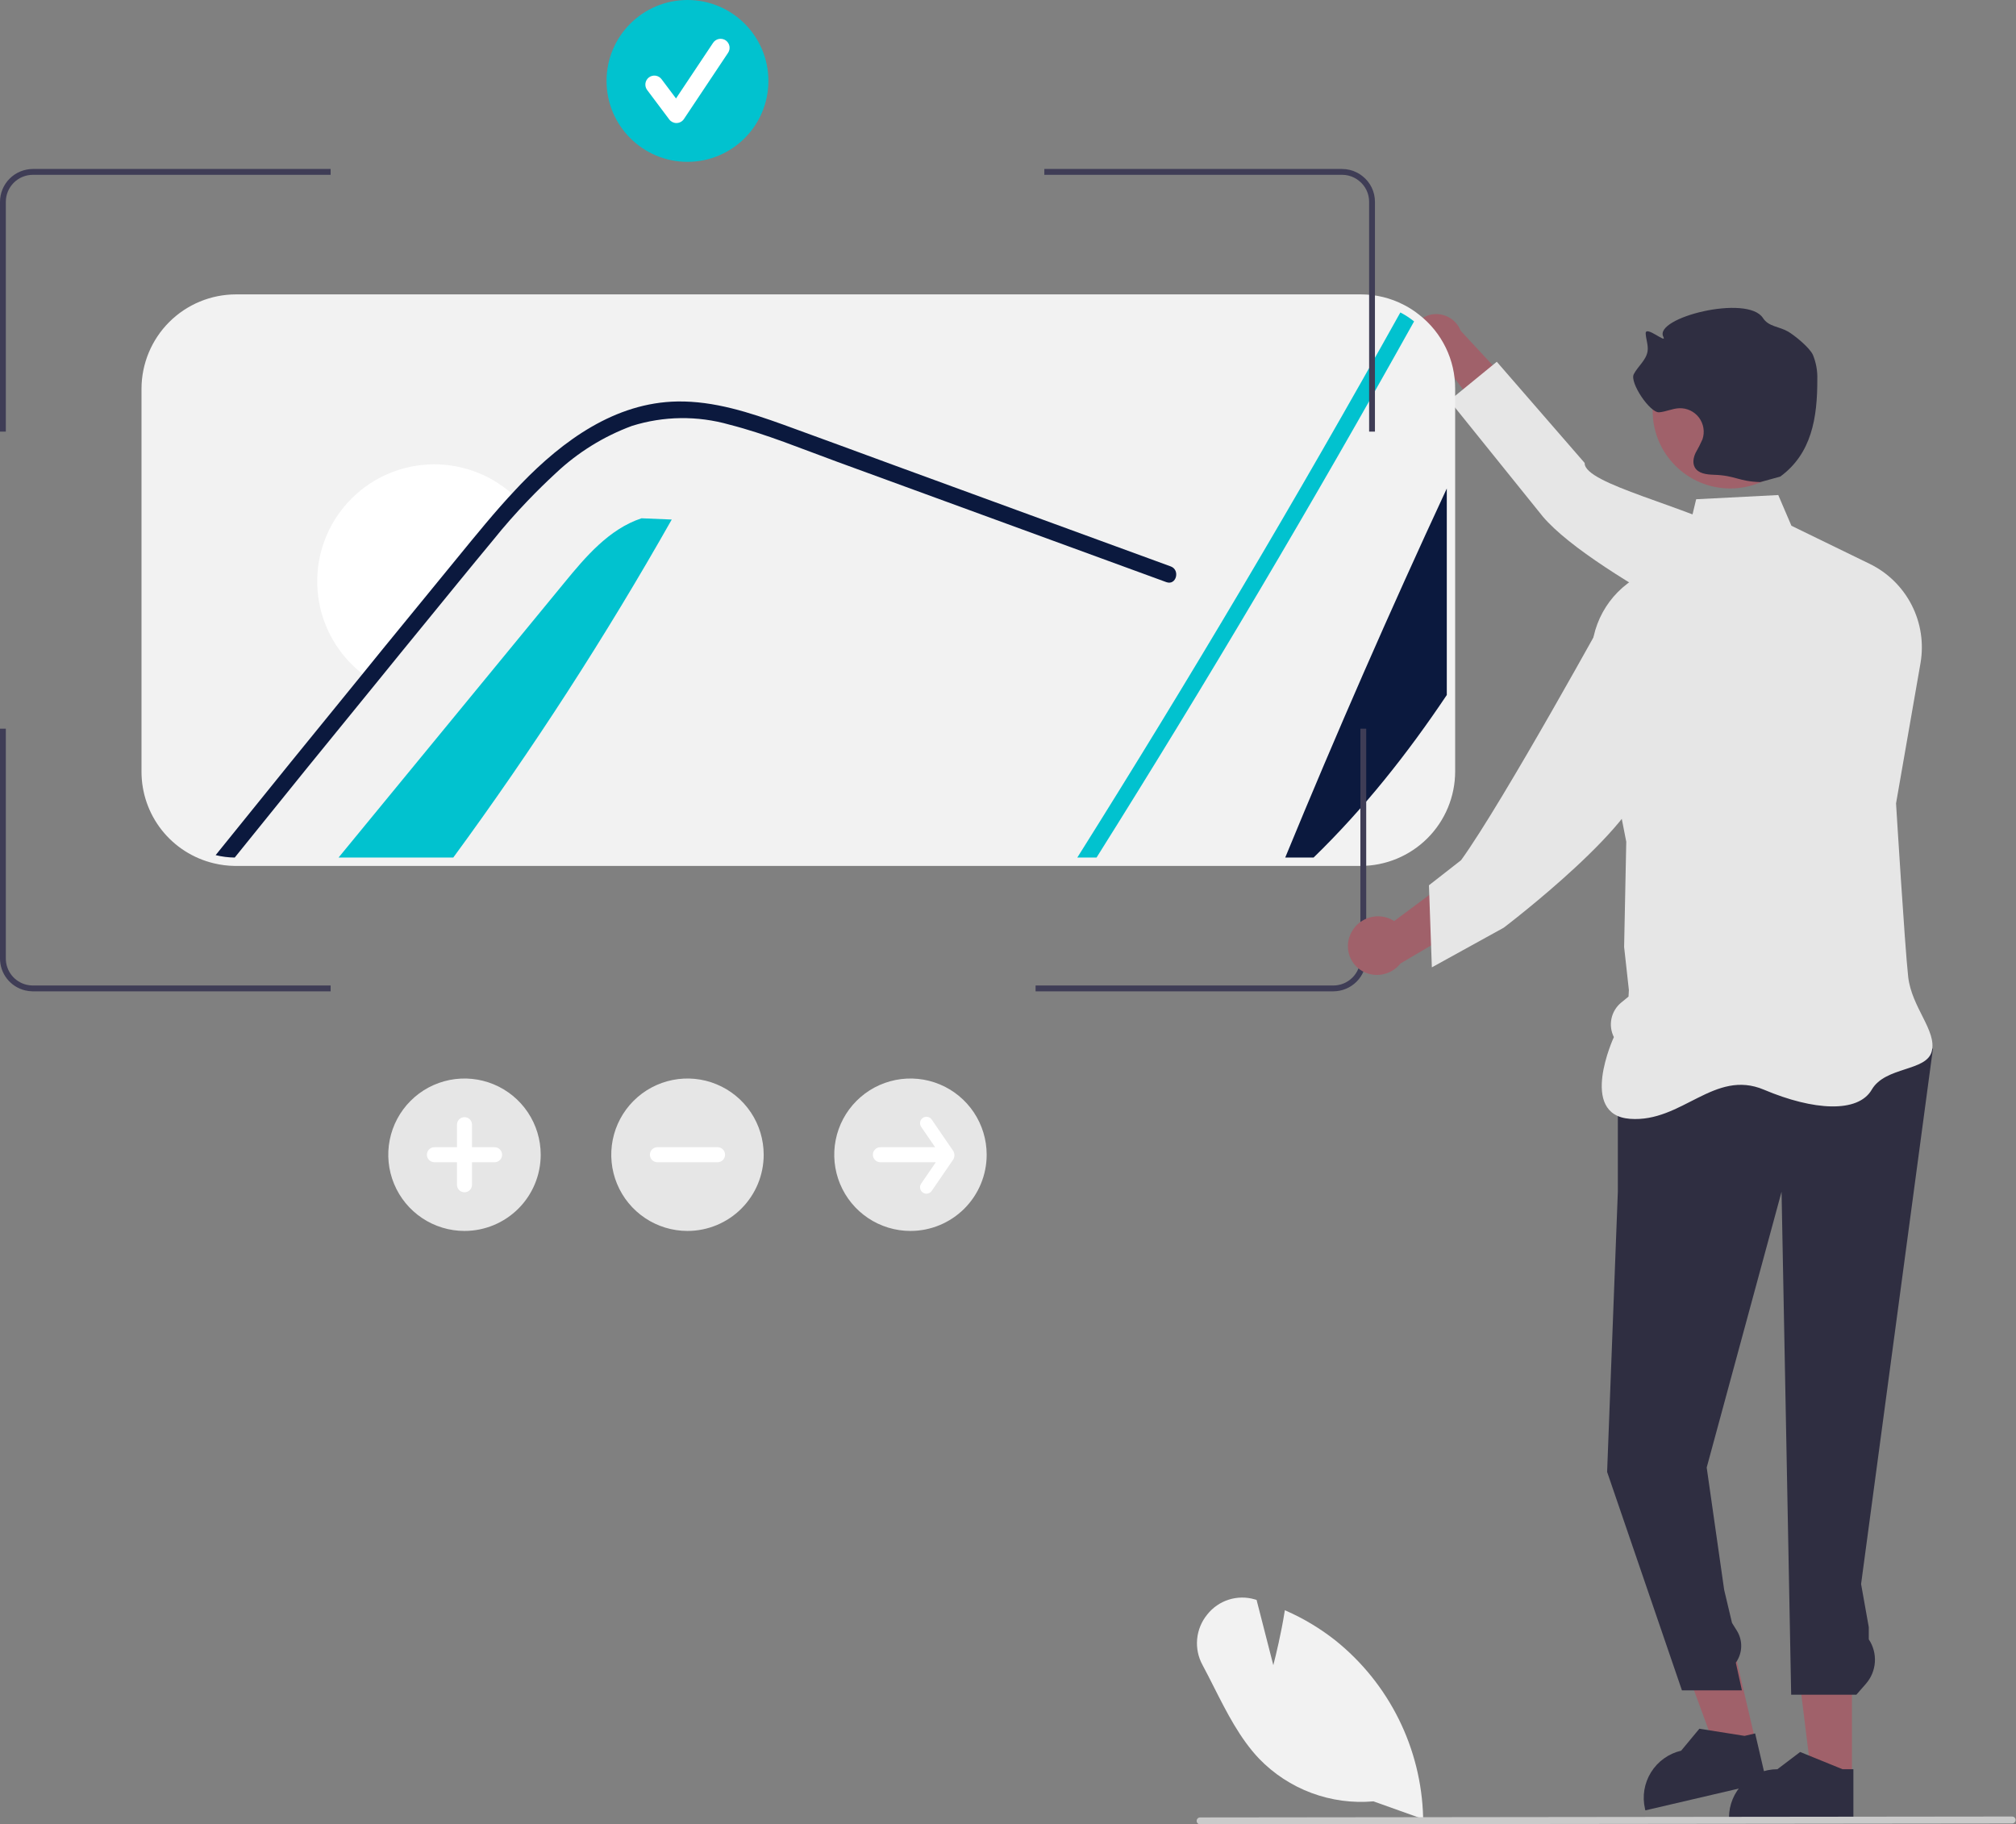 <svg width="221" height="200" viewBox="0 0 221 200" fill="none" xmlns="http://www.w3.org/2000/svg">
<rect x="0" y="0" width="221" height="200" fill="#808080" stroke="none"/>
<g clip-path="url(#clip0_1_204)">
<path d="M154.706 37.626C154.814 38.375 155.21 39.052 155.81 39.513C156.41 39.975 157.166 40.184 157.917 40.096C158.07 40.076 158.221 40.043 158.368 39.998L164.422 48.125L169.627 46.504L160.129 36.267C159.895 35.672 159.471 35.171 158.922 34.842C158.373 34.513 157.73 34.376 157.095 34.45C156.734 34.496 156.385 34.613 156.069 34.794C155.753 34.974 155.476 35.215 155.253 35.503C155.03 35.791 154.866 36.12 154.77 36.471C154.675 36.823 154.649 37.189 154.695 37.551C154.698 37.576 154.702 37.601 154.706 37.626Z" fill="#A0616A"/>
<path d="M197.46 73.924C197.46 73.924 174.852 63.373 169.133 56.633L158.885 43.91L164.082 39.658L173.715 50.753C173.627 53.084 185.012 55.474 191.132 58.872L197.46 73.924Z" fill="#E6E6E6"/>
<path d="M203.018 194.81L198.583 194.81L196.474 177.705L203.019 177.706L203.018 194.81Z" fill="#A0616A"/>
<path d="M203.174 199.436L189.537 199.436V199.263C189.537 197.856 190.097 196.506 191.092 195.51C192.087 194.515 193.437 193.956 194.845 193.956L197.336 192.066L201.984 193.956L203.174 193.956L203.174 199.436Z" fill="#2F2E41"/>
<path d="M192.446 190.898L188.127 191.905L182.187 175.727L188.56 174.24L192.446 190.898Z" fill="#A0616A"/>
<path d="M193.649 195.367L180.369 198.466L180.33 198.298C180.01 196.927 180.248 195.485 180.991 194.29C181.734 193.094 182.922 192.243 184.293 191.923L184.293 191.923L186.29 189.516L191.245 190.301L192.404 190.03L193.649 195.367Z" fill="#2F2E41"/>
<path d="M149.163 94.929H25.731C24.952 94.92 24.176 94.822 23.42 94.636C21.162 94.094 19.152 92.805 17.717 90.979C16.282 89.153 15.506 86.896 15.512 84.574V42.619C15.517 39.875 16.61 37.244 18.551 35.304C20.492 33.365 23.124 32.275 25.868 32.273H149.163C150.825 32.268 152.463 32.669 153.936 33.441C154.522 33.745 155.076 34.106 155.59 34.52C156.819 35.482 157.811 36.712 158.492 38.115C159.173 39.519 159.524 41.059 159.519 42.619V84.574C159.516 87.319 158.424 89.951 156.483 91.893C154.541 93.834 151.909 94.926 149.163 94.929Z" fill="#F2F2F2"/>
<path d="M140.89 94.012C146.494 80.391 152.398 66.905 158.602 53.553V76.19C154.3 82.611 149.53 88.637 143.999 94.012H140.89Z" fill="#0B193E"/>
<path d="M155.016 35.235C143.926 55.13 132.323 74.723 120.206 94.012H118.097C130.415 74.42 142.22 54.501 153.511 34.254C154.044 34.53 154.548 34.859 155.016 35.235Z" fill="#01C2CF"/>
<path d="M73.638 56.956C66.391 69.768 58.394 82.142 49.689 94.012H37.114C45.35 83.978 53.593 73.943 61.842 63.908C64.209 61.019 66.777 57.992 70.327 56.818L73.638 56.956Z" fill="#01C2CF"/>
<path d="M56.926 54.901C55.614 56.268 54.358 57.689 53.174 59.166C50.569 62.303 48.001 65.468 45.424 68.623C43.819 70.586 42.213 72.549 40.627 74.512C40.123 74.188 39.644 73.826 39.196 73.429C36.661 71.23 35.089 68.124 34.816 64.779C34.543 61.434 35.592 58.116 37.736 55.534C39.881 52.953 42.952 51.314 46.29 50.97C49.628 50.625 52.969 51.602 55.596 53.69C56.069 54.059 56.514 54.464 56.926 54.901Z" fill="white"/>
<path d="M127.856 63.817L103.751 55.002L91.781 50.627C87.883 49.205 83.994 47.581 79.967 46.554C76.465 45.553 72.747 45.601 69.272 46.692C66.173 47.839 63.338 49.598 60.934 51.865C59.87 52.846 58.84 53.858 57.843 54.901C56.532 56.268 55.275 57.689 54.092 59.166C51.487 62.303 48.918 65.468 46.341 68.623C44.736 70.586 43.131 72.549 41.544 74.512C36.242 80.996 30.971 87.497 25.731 94.012C25.026 94.004 24.324 93.915 23.639 93.746C29.106 86.959 34.597 80.186 40.113 73.429C40.746 72.641 41.397 71.842 42.039 71.054C44.727 67.761 47.417 64.471 50.111 61.184C52.193 58.643 54.257 56.084 56.513 53.69C56.715 53.47 56.917 53.259 57.128 53.039C61.705 48.306 67.419 44.123 74.262 44.013C78.288 43.949 82.177 45.224 85.92 46.572C89.947 48.031 93.964 49.517 97.991 50.994L122.261 59.872L128.333 62.092C129.406 62.477 128.948 64.22 127.856 63.817Z" fill="#0B193E"/>
<path d="M0.639 47.315V22.127C0.64 21.341 0.953 20.588 1.509 20.032C2.065 19.477 2.819 19.165 3.605 19.164H36.245V18.525H3.605C2.65 18.526 1.734 18.906 1.058 19.581C0.382 20.256 0.002 21.172 0 22.127V47.315L0.639 47.315Z" fill="#3F3D56"/>
<path d="M2.904 107.954C2.257 107.799 1.682 107.43 1.27 106.907C0.859 106.383 0.637 105.737 0.639 105.071V79.887H1.5949e-05V105.071C-0.002 105.88 0.268 106.666 0.768 107.301C1.267 107.937 1.967 108.386 2.753 108.575C3.016 108.639 3.286 108.674 3.557 108.677H36.245V108.038H3.561C3.34 108.035 3.119 108.007 2.904 107.954Z" fill="#3F3D56"/>
<path d="M149.129 79.887V105.071C149.128 105.858 148.815 106.612 148.259 107.168C147.703 107.724 146.949 108.037 146.163 108.038H113.523V108.677H146.163C147.118 108.676 148.035 108.295 148.711 107.62C149.387 106.944 149.767 106.027 149.768 105.071V79.887H149.129Z" fill="#3F3D56"/>
<path d="M148.488 19.499C148.655 19.586 148.814 19.689 148.961 19.808C149.313 20.083 149.597 20.435 149.793 20.837C149.988 21.239 150.089 21.68 150.087 22.127V47.315H150.726V22.127C150.728 21.584 150.605 21.048 150.368 20.559C150.131 20.071 149.786 19.643 149.358 19.308C149.179 19.164 148.986 19.038 148.782 18.932C148.27 18.663 147.699 18.524 147.121 18.525H114.481V19.164H147.121C147.597 19.163 148.066 19.278 148.488 19.499Z" fill="#3F3D56"/>
<path d="M206.86 111.758L179.269 113.141L177.353 122.402V130.65L176.177 161.363L184.379 185.311H190.954L190.286 182.277C190.651 181.767 190.856 181.16 190.875 180.534C190.895 179.907 190.728 179.289 190.395 178.757L189.868 177.914L189.009 174.294L187.093 160.882L195.299 130.65L196.354 185.79H203.497L204.544 184.593C205.126 183.929 205.473 183.091 205.53 182.209C205.587 181.328 205.352 180.452 204.861 179.718V178.381L204.018 173.655L211.89 114.991L206.86 111.758Z" fill="#2F2E41"/>
<path d="M194.939 54.27L185.938 54.731L184.916 58.996L178.38 63.998C176.902 65.129 175.77 66.651 175.112 68.391C174.453 70.132 174.294 72.021 174.653 73.847L178.276 92.278L178.041 103.814L178.563 108.538L178.524 109.253L177.724 109.908C177.179 110.353 176.803 110.971 176.656 111.659C176.509 112.347 176.601 113.065 176.917 113.694C176.917 113.694 172.972 122.221 178.679 122.655C184.386 123.088 187.916 117.154 193.369 119.461C198.821 121.768 203.689 122.039 205.184 119.461C206.679 116.884 211.227 117.485 211.773 115.233C212.32 112.981 209.551 110.433 209.18 107.077C208.808 103.721 207.85 88.073 207.85 88.073L210.529 72.711C210.908 70.536 210.57 68.297 209.565 66.331C208.56 64.365 206.943 62.779 204.958 61.813L196.381 57.637L194.939 54.27Z" fill="#E6E6E6"/>
<path d="M148.065 102.368C148.427 101.587 149.08 100.978 149.884 100.67C150.688 100.363 151.581 100.381 152.371 100.722C152.531 100.794 152.684 100.878 152.83 100.976L162.078 94.089L167.224 97.552L153.535 105.616C153.086 106.189 152.459 106.597 151.754 106.777C151.049 106.956 150.304 106.897 149.635 106.608C149.256 106.441 148.915 106.2 148.629 105.9C148.343 105.6 148.119 105.247 147.97 104.86C147.821 104.474 147.75 104.062 147.76 103.648C147.77 103.234 147.861 102.826 148.029 102.447C148.041 102.42 148.053 102.394 148.065 102.368Z" fill="#A0616A"/>
<path d="M176.8 66.049C176.8 66.049 164.812 87.879 160.169 94.299L156.645 97.052L156.964 106.049L164.84 101.703C164.84 101.703 180.732 89.666 180.276 84.654C179.82 79.642 176.8 66.049 176.8 66.049Z" fill="#E6E6E6"/>
<path d="M189.675 53.549C194.372 53.549 198.179 49.741 198.179 45.044C198.179 40.348 194.372 36.54 189.675 36.54C184.978 36.54 181.17 40.348 181.17 45.044C181.17 49.741 184.978 53.549 189.675 53.549Z" fill="#A0616A"/>
<path d="M192.961 52.852C190.52 52.772 190.299 52.127 187.858 52.047C187.081 52.022 186.164 51.915 185.789 51.234C185.521 50.75 185.644 50.139 185.88 49.638C186.158 49.16 186.409 48.666 186.631 48.159C186.765 47.761 186.801 47.337 186.734 46.923C186.667 46.509 186.501 46.118 186.249 45.782C185.997 45.447 185.667 45.178 185.288 44.999C184.908 44.82 184.491 44.735 184.072 44.754C183.329 44.786 182.632 45.135 181.891 45.199C180.876 45.286 178.63 41.933 179.097 41.027C179.552 40.145 180.469 39.48 180.613 38.498C180.707 37.856 180.442 37.218 180.405 36.569C180.352 35.609 182.787 37.775 182.341 36.922C181.247 34.831 191.558 32.237 193.256 34.858C193.89 35.837 195.021 35.77 196.029 36.358C196.689 36.744 198.357 38.073 198.736 38.902C199.085 39.748 199.249 40.658 199.219 41.572C199.235 45.824 198.587 49.735 195.157 52.248" fill="#2F2E41"/>
<path d="M150.563 197.478C148.257 197.681 145.934 197.367 143.765 196.558C141.596 195.749 139.635 194.465 138.026 192.801C135.921 190.582 134.477 187.726 133.08 184.964C132.674 184.161 132.253 183.329 131.826 182.533C131.349 181.664 131.143 180.673 131.235 179.687C131.327 178.7 131.712 177.764 132.341 176.998C132.943 176.233 133.761 175.665 134.689 175.369C135.617 175.072 136.612 175.06 137.547 175.335L137.75 175.394L139.585 182.551C139.858 181.484 140.446 179.078 140.817 176.721L140.848 176.524L141.031 176.605C142.946 177.453 144.747 178.538 146.391 179.836C149.304 182.172 151.672 185.114 153.333 188.459C154.994 191.803 155.906 195.469 156.007 199.201L156.012 199.424L150.563 197.478Z" fill="#F2F2F2"/>
<path d="M220.576 199.902L131.562 200C131.461 200 131.364 199.96 131.293 199.888C131.222 199.817 131.182 199.72 131.182 199.62C131.182 199.519 131.222 199.423 131.293 199.351C131.364 199.28 131.461 199.24 131.562 199.24L220.576 199.141C220.626 199.141 220.676 199.151 220.722 199.17C220.768 199.189 220.81 199.217 220.846 199.252C220.881 199.288 220.909 199.33 220.928 199.376C220.947 199.422 220.957 199.472 220.957 199.522C220.957 199.572 220.947 199.621 220.928 199.667C220.909 199.714 220.881 199.756 220.846 199.791C220.81 199.826 220.768 199.854 220.722 199.873C220.676 199.892 220.626 199.902 220.576 199.902Z" fill="#CACACA"/>
<path d="M50.919 134.945C49.266 134.945 47.651 134.455 46.277 133.537C44.903 132.619 43.832 131.314 43.2 129.787C42.567 128.26 42.402 126.58 42.724 124.96C43.047 123.339 43.842 121.85 45.011 120.682C46.179 119.513 47.668 118.718 49.289 118.395C50.91 118.073 52.589 118.238 54.116 118.871C55.643 119.503 56.948 120.574 57.866 121.948C58.784 123.322 59.274 124.937 59.274 126.59C59.274 128.806 58.394 130.931 56.827 132.498C55.26 134.064 53.135 134.945 50.919 134.945Z" fill="#E6E6E6"/>
<path d="M54.215 125.766H51.743V123.293C51.742 123.075 51.655 122.865 51.501 122.711C51.346 122.557 51.137 122.47 50.919 122.47C50.7 122.47 50.491 122.557 50.337 122.711C50.182 122.865 50.095 123.075 50.094 123.293V125.766H47.622C47.404 125.766 47.194 125.853 47.04 126.007C46.886 126.162 46.799 126.371 46.799 126.59C46.799 126.808 46.886 127.017 47.04 127.172C47.194 127.326 47.404 127.413 47.622 127.414H50.094V129.886C50.095 130.105 50.182 130.314 50.337 130.468C50.491 130.622 50.7 130.709 50.919 130.709C51.137 130.709 51.346 130.622 51.501 130.468C51.655 130.314 51.742 130.105 51.743 129.886V127.414H54.215C54.324 127.414 54.431 127.393 54.531 127.352C54.631 127.31 54.722 127.25 54.799 127.173C54.876 127.096 54.937 127.006 54.978 126.905C55.02 126.805 55.041 126.698 55.041 126.59C55.041 126.481 55.02 126.374 54.978 126.274C54.937 126.174 54.876 126.083 54.799 126.006C54.722 125.93 54.631 125.869 54.531 125.828C54.431 125.786 54.324 125.765 54.215 125.766Z" fill="white"/>
<path d="M75.363 134.945C73.71 134.945 72.095 134.455 70.721 133.537C69.347 132.619 68.276 131.314 67.644 129.787C67.012 128.26 66.846 126.58 67.168 124.96C67.491 123.339 68.287 121.85 69.455 120.682C70.624 119.513 72.112 118.718 73.733 118.395C75.354 118.073 77.034 118.238 78.56 118.871C80.087 119.503 81.392 120.574 82.31 121.948C83.228 123.322 83.718 124.937 83.718 126.59C83.718 128.806 82.838 130.931 81.271 132.498C79.704 134.064 77.579 134.945 75.363 134.945Z" fill="#E6E6E6"/>
<path d="M78.66 125.766H72.066C71.848 125.766 71.639 125.853 71.485 126.007C71.33 126.162 71.244 126.371 71.244 126.59C71.244 126.808 71.33 127.017 71.485 127.172C71.639 127.326 71.848 127.413 72.066 127.414H78.66C78.878 127.414 79.088 127.327 79.243 127.172C79.397 127.018 79.484 126.808 79.484 126.59C79.484 126.371 79.397 126.161 79.243 126.007C79.088 125.852 78.878 125.766 78.66 125.766Z" fill="white"/>
<path d="M99.807 134.945C98.155 134.945 96.539 134.455 95.165 133.537C93.791 132.619 92.721 131.314 92.088 129.787C91.456 128.26 91.29 126.58 91.613 124.96C91.935 123.339 92.731 121.85 93.899 120.682C95.068 119.513 96.556 118.718 98.177 118.395C99.798 118.073 101.478 118.238 103.005 118.871C104.531 119.503 105.836 120.574 106.754 121.948C107.672 123.322 108.162 124.937 108.162 126.59C108.162 128.806 107.282 130.931 105.715 132.498C104.148 134.064 102.023 134.945 99.807 134.945Z" fill="#E6E6E6"/>
<path d="M104.508 126.193L102.139 122.736C102.087 122.659 102.02 122.594 101.943 122.544C101.866 122.494 101.779 122.459 101.689 122.442C101.598 122.425 101.505 122.426 101.414 122.445C101.324 122.464 101.239 122.501 101.162 122.553C101.086 122.605 101.021 122.672 100.971 122.749C100.921 122.826 100.886 122.913 100.869 123.004C100.852 123.094 100.853 123.187 100.872 123.278C100.891 123.368 100.928 123.454 100.98 123.53L102.512 125.766H96.511C96.402 125.766 96.295 125.787 96.195 125.828C96.095 125.87 96.004 125.93 95.928 126.007C95.851 126.083 95.79 126.174 95.749 126.274C95.708 126.374 95.686 126.481 95.686 126.59C95.686 126.698 95.708 126.805 95.749 126.905C95.79 127.005 95.851 127.096 95.928 127.172C96.004 127.249 96.095 127.31 96.195 127.351C96.295 127.393 96.402 127.414 96.511 127.414H102.587L100.98 129.76C100.875 129.913 100.835 130.103 100.869 130.286C100.903 130.469 101.009 130.631 101.162 130.736C101.316 130.842 101.505 130.882 101.689 130.847C101.872 130.813 102.034 130.708 102.139 130.554L104.508 127.097C104.585 126.958 104.625 126.803 104.625 126.645C104.625 126.487 104.585 126.331 104.508 126.193Z" fill="white"/>
<path d="M75.363 17.742C80.262 17.742 84.234 13.771 84.234 8.871C84.234 3.972 80.262 0 75.363 0C70.464 0 66.492 3.972 66.492 8.871C66.492 13.771 70.464 17.742 75.363 17.742Z" fill="#01C2CF"/>
<path d="M74.153 13.488C74 13.488 73.849 13.452 73.712 13.384C73.575 13.315 73.455 13.216 73.364 13.093L70.943 9.866C70.865 9.763 70.808 9.645 70.776 9.519C70.744 9.393 70.736 9.263 70.755 9.134C70.773 9.006 70.816 8.882 70.882 8.771C70.948 8.659 71.036 8.561 71.14 8.483C71.243 8.406 71.362 8.349 71.487 8.317C71.613 8.285 71.744 8.278 71.872 8.296C72.001 8.315 72.124 8.358 72.236 8.425C72.347 8.491 72.445 8.578 72.522 8.682L74.106 10.793L78.172 4.693C78.244 4.585 78.336 4.493 78.444 4.42C78.552 4.348 78.673 4.298 78.8 4.272C78.927 4.247 79.058 4.247 79.185 4.272C79.312 4.297 79.433 4.347 79.541 4.419C79.649 4.491 79.742 4.583 79.814 4.691C79.886 4.799 79.936 4.92 79.962 5.047C79.987 5.174 79.987 5.305 79.962 5.432C79.936 5.559 79.886 5.68 79.814 5.788L74.974 13.049C74.886 13.18 74.769 13.288 74.63 13.365C74.492 13.441 74.338 13.483 74.18 13.488C74.171 13.488 74.162 13.488 74.153 13.488Z" fill="white"/>
</g>
<defs>
<clipPath id="clip0_1_204">
<rect width="220.956" height="200" fill="white"/>
</clipPath>
</defs>
</svg>
